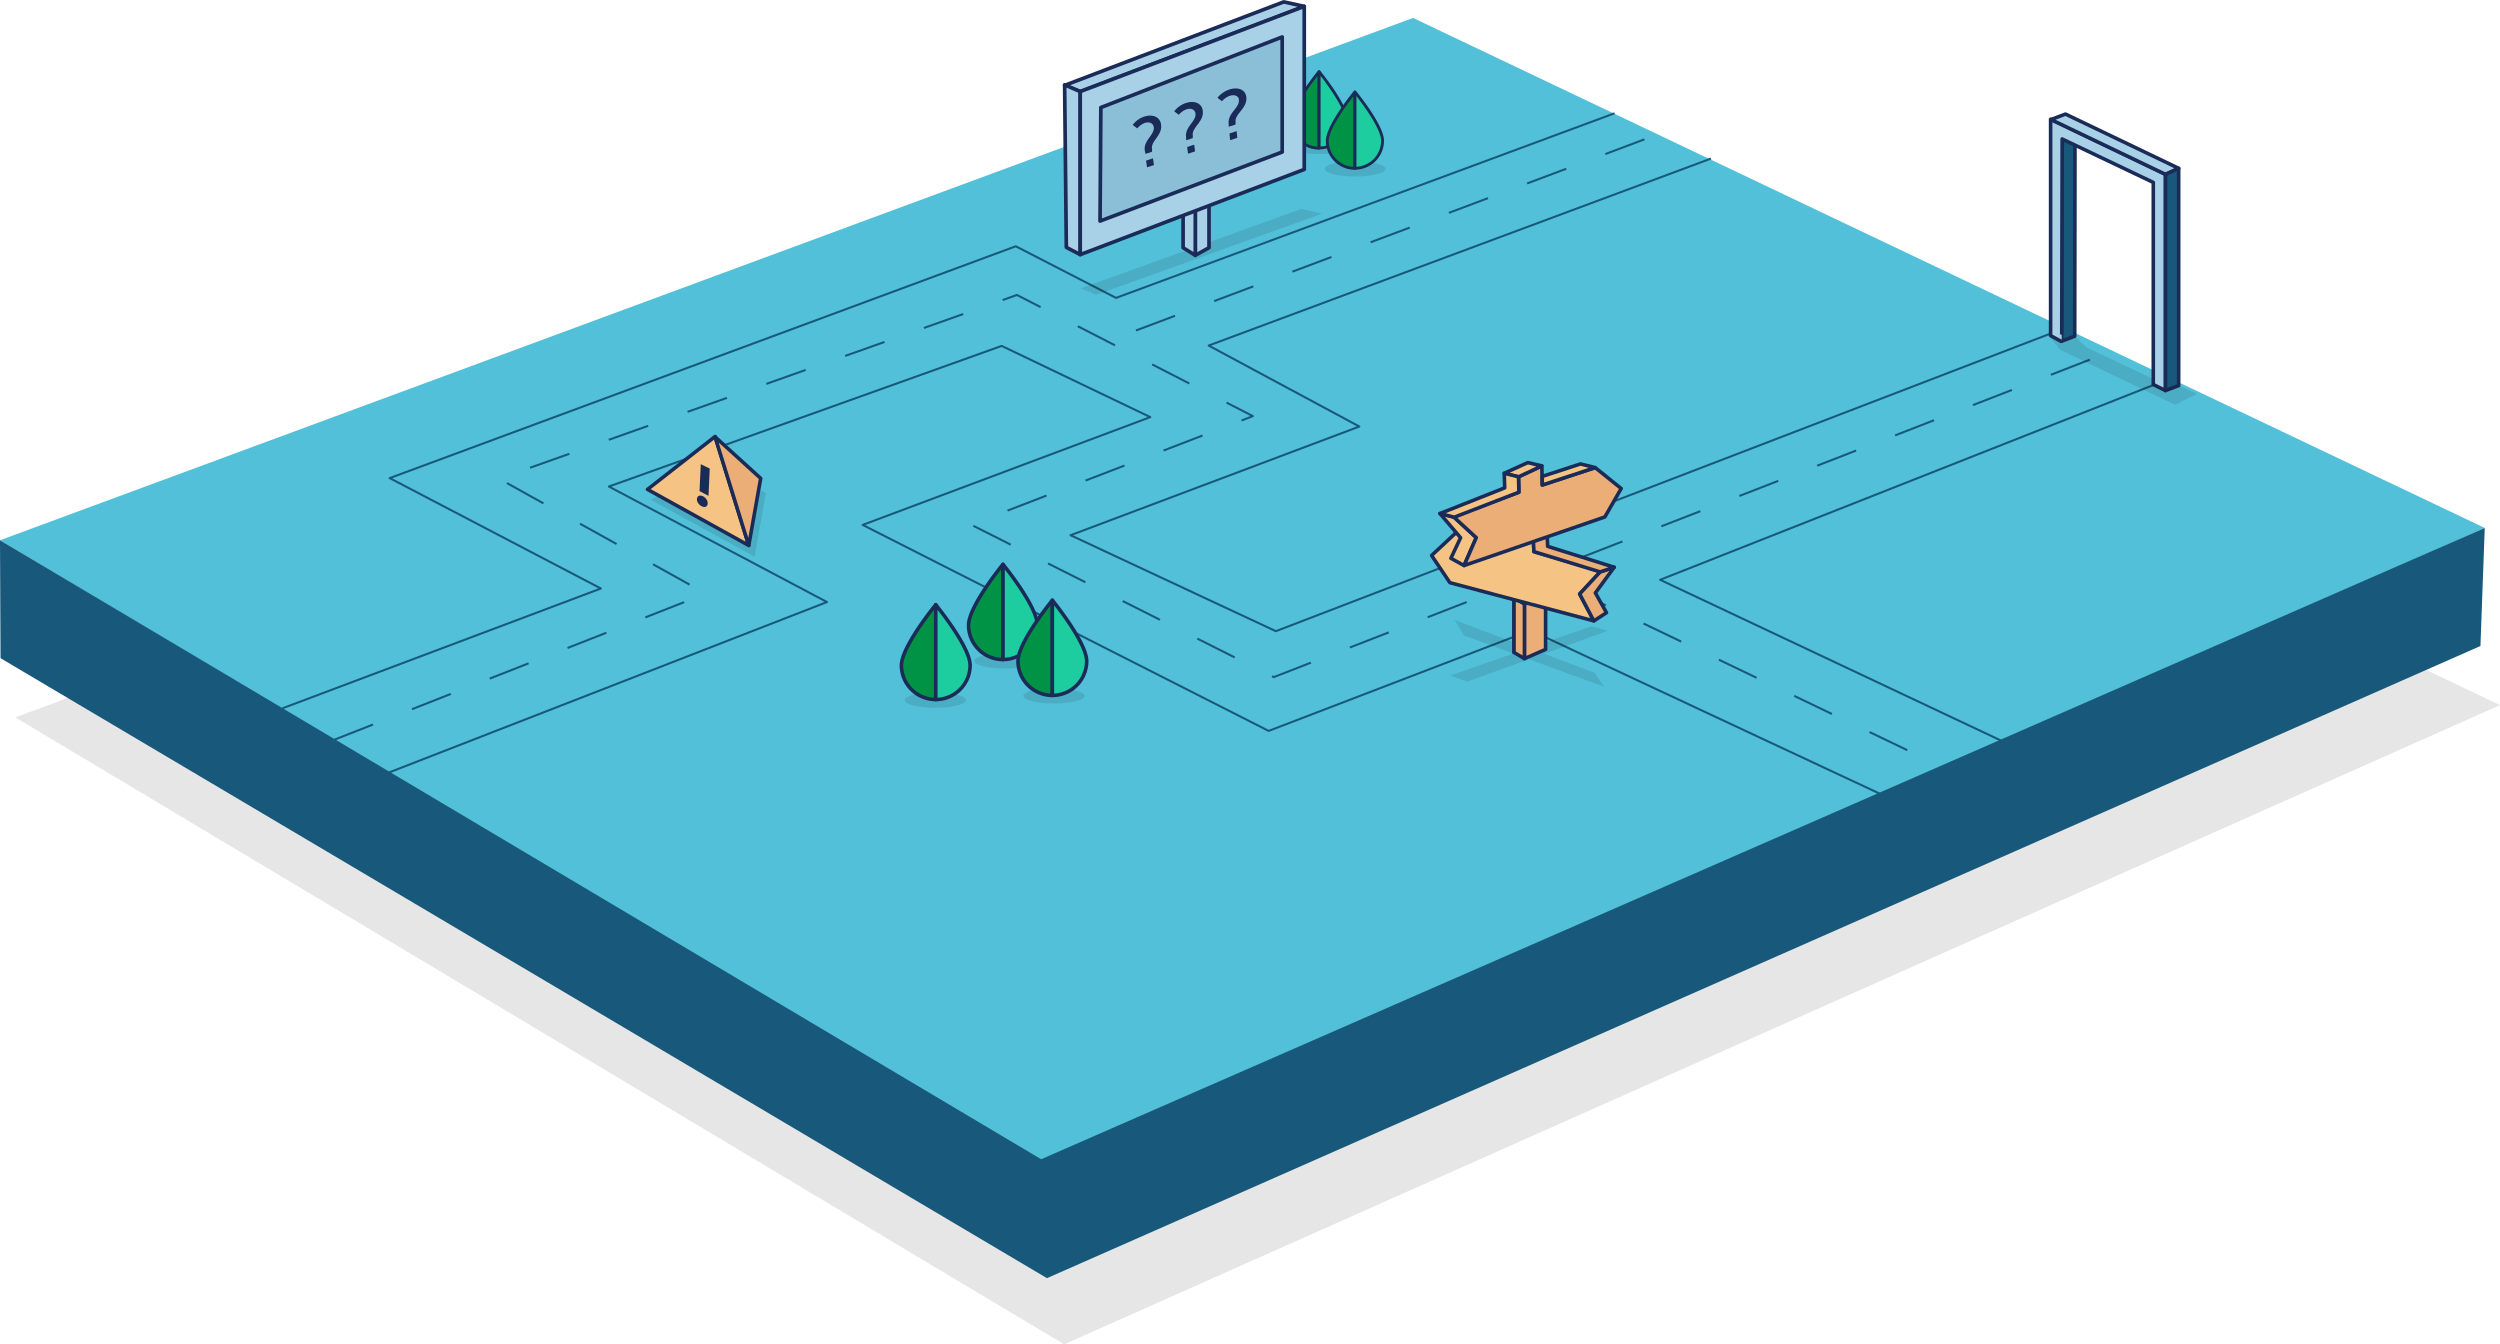 <svg xmlns="http://www.w3.org/2000/svg" viewBox="0 0 278.76 149.9"><defs><style>.cls-1{isolation:isolate;}.cls-2{opacity:0.1;mix-blend-mode:darken;}.cls-3{fill:#52c0d8;}.cls-4,.cls-7{fill:#18587a;}.cls-5,.cls-6{fill:none;stroke:#18587a;stroke-width:0.23px;}.cls-10,.cls-11,.cls-12,.cls-13,.cls-14,.cls-16,.cls-17,.cls-5,.cls-6,.cls-7,.cls-8,.cls-9{stroke-linejoin:round;}.cls-6{stroke-dasharray:4.66;}.cls-10,.cls-11,.cls-12,.cls-13,.cls-14,.cls-16,.cls-17,.cls-7,.cls-8,.cls-9{stroke:#1a2b57;}.cls-11,.cls-12,.cls-16,.cls-17,.cls-7,.cls-8{stroke-width:0.4px;}.cls-13,.cls-8{fill:#a8d0e7;}.cls-11,.cls-9{fill:#009245;}.cls-10,.cls-9{stroke-width:0.32px;}.cls-10,.cls-12{fill:#1dcd9f;}.cls-13,.cls-14{stroke-width:0.41px;}.cls-14{fill:#8bbfd8;}.cls-15{fill:#1a2b57;}.cls-16{fill:#ebae77;}.cls-17{fill:#f5c484;}</style></defs><title>Asset 16</title><g class="cls-1"><g id="Layer_2" data-name="Layer 2"><g id="Layer_1-2" data-name="Layer 1"><polygon class="cls-2" points="1.7 79.99 118.66 149.9 278.76 78.62 159.26 21.75 6.79 78.11 1.7 79.99"/><polygon class="cls-3" points="0 60.24 116.96 130.15 277.06 58.87 157.56 2 0 60.24"/><polygon class="cls-4" points="0 60.24 0.06 73.39 116.74 142.52 276.58 72.03 277.06 58.87 116.09 129.26 0 60.24"/><polyline class="cls-5" points="223.17 82.6 185.11 64.65 242.09 42.15"/><polyline class="cls-5" points="42.72 86.39 92.21 67.13 67.89 54.25 111.69 38.57 128.26 46.51 96.19 58.53 141.46 81.5 170.67 70.29 209.58 88.49"/><polyline class="cls-5" points="31.49 78.98 67 65.62 43.45 53.31 113.26 27.46 124.45 33.22 124.43 33.22 180.03 12.63"/><polyline class="cls-5" points="190.78 17.68 134.77 38.53 151.57 47.56 119.37 59.68 142.26 70.38 230.42 36.51"/><polyline class="cls-6" points="37.26 82.49 78.7 66.19 55.65 53.38 113.39 32.89 139.7 46.4 108.27 58.5 142.03 75.5 235.39 39.18"/><line class="cls-6" x1="126.66" y1="36.85" x2="184.87" y2="14.97"/><line class="cls-6" x1="174.86" y1="65.49" x2="216.07" y2="85.28"/><polygon class="cls-7" points="229.87 38.05 229.95 15.51 231.37 15.2 231.34 37.48 229.87 38.05"/><path class="cls-8" d="M229.89,38.1l-1.24-.68V13.3l12.81,6.14V43.55l-1.36-.68V20.34L229.94,15.5S229.89,38.15,229.89,38.1Z"/><polygon class="cls-8" points="228.69 13.33 230.31 12.72 242.93 18.77 241.46 19.44 228.69 13.33"/><polygon class="cls-7" points="241.46 43.55 241.46 19.44 242.93 18.77 242.93 42.99 241.46 43.55"/><ellipse class="cls-2" cx="104.29" cy="78.07" rx="3.42" ry="0.85"/><ellipse class="cls-2" cx="112.06" cy="73.69" rx="3.42" ry="0.85"/><ellipse class="cls-2" cx="117.52" cy="77.59" rx="3.42" ry="0.85"/><ellipse class="cls-2" cx="151.1" cy="18.83" rx="3.39" ry="0.85"/><ellipse class="cls-2" cx="147.04" cy="16.33" rx="3.39" ry="0.85"/><path class="cls-9" d="M144,13.45a3.07,3.07,0,0,0,3.07,3.07V8S144,11.76,144,13.45Z"/><path class="cls-10" d="M147.09,8v8.5a3.07,3.07,0,0,0,3.07-3.07C150.16,11.76,147.09,8,147.09,8Z"/><path class="cls-9" d="M148,15.7a3.07,3.07,0,0,0,3.07,3.07v-8.5S148,14,148,15.7Z"/><path class="cls-10" d="M151.09,10.26v8.5a3.07,3.07,0,0,0,3.07-3.07C154.16,14,151.09,10.26,151.09,10.26Z"/><path class="cls-11" d="M108,69.71a3.83,3.83,0,0,0,3.83,3.83V62.93S108,67.6,108,69.71Z"/><path class="cls-12" d="M111.84,62.93V73.54a3.83,3.83,0,0,0,3.83-3.83C115.66,67.6,111.84,62.93,111.84,62.93Z"/><path class="cls-11" d="M100.51,74.21A3.83,3.83,0,0,0,104.34,78V67.43S100.51,72.1,100.51,74.21Z"/><path class="cls-12" d="M104.34,67.43V78a3.83,3.83,0,0,0,3.83-3.83C108.16,72.1,104.34,67.43,104.34,67.43Z"/><path class="cls-11" d="M113.51,73.71a3.83,3.83,0,0,0,3.83,3.83V66.93S113.51,71.6,113.51,73.71Z"/><path class="cls-12" d="M117.34,66.93V77.54a3.83,3.83,0,0,0,3.83-3.83C121.16,71.6,117.34,66.93,117.34,66.93Z"/><path class="cls-2" d="M244.94,43.92l-2.08-1-1.59.52.07.2L240,42.58v-.37l-7.33-3.46-1.25-1.17-1.67.6.22.46c-.13-.26-.22-.44-.22-.46l-1.24-.68L229.72,39l12.81,6.14,0,0Z"/><polygon class="cls-2" points="122.24 32.87 120.51 32.15 145.12 23.29 147.39 23.83 122.24 32.87"/><polygon class="cls-13" points="120.45 10.21 118.71 9.52 143.15 0.21 145.43 0.71 120.45 10.21"/><polygon class="cls-13" points="120.45 28.39 118.9 27.58 118.71 9.46 120.45 10.21 120.45 28.39"/><polygon class="cls-13" points="133.28 20.91 133.28 28.47 134.81 27.62 134.81 19.89 133.28 20.91"/><polygon class="cls-13" points="131.92 21.67 131.92 27.62 133.28 28.47 133.28 20.91 131.92 21.67"/><polygon class="cls-13" points="145.43 18.89 120.45 28.39 120.45 10.21 145.43 0.71 145.43 18.89"/><polygon class="cls-14" points="142.97 16.95 122.66 24.65 122.75 11.99 142.97 4.12 142.97 16.95"/><path class="cls-15" d="M127.65,16.81c-.18-1.16,1.11-1.76,1-2.64-.07-.43-.5-.63-1-.46a2,2,0,0,0-.84.61l-.51-.39a2.61,2.61,0,0,1,1.29-.93c.89-.29,1.74,0,1.87.86.19,1.26-1.17,1.84-1,2.75l0,.31-.73.24Zm.14,1.1.77-.26.11.75-.77.26Z"/><path class="cls-15" d="M132.25,15.29c-.15-1.16,1.17-1.76,1.05-2.64-.06-.43-.49-.63-1-.46a2.07,2.07,0,0,0-.86.61l-.51-.39a2.73,2.73,0,0,1,1.32-.93c.91-.29,1.75,0,1.86.86.16,1.26-1.23,1.84-1.11,2.75l0,.31-.74.24Zm.12,1.1.79-.26.09.75-.78.26Z"/><path class="cls-15" d="M137,13.78c-.12-1.16,1.23-1.76,1.14-2.64,0-.43-.47-.63-1-.46a2.17,2.17,0,0,0-.89.61l-.5-.39a2.86,2.86,0,0,1,1.36-.93c.92-.29,1.77,0,1.86.86.13,1.26-1.29,1.84-1.2,2.75l0,.31-.76.24Zm.09,1.1.8-.26.07.75-.8.26Z"/><polygon class="cls-2" points="177.8 75.02 172.18 72.9 179.28 70.33 177.44 69.83 170.49 72.26 162.19 69.12 163.24 70.86 168.74 72.87 161.69 75.33 163.61 76 170.48 73.51 178.88 76.58 177.8 75.02"/><polygon class="cls-16" points="171.19 71.71 168.82 72.75 168.82 66.64 171.19 65.59 171.19 71.71"/><polygon class="cls-16" points="172.34 72.41 169.98 73.44 169.98 67.33 172.34 66.29 172.34 72.41"/><polygon class="cls-16" points="169.98 73.44 168.82 72.75 168.82 66.64 169.98 67.33 169.98 73.44"/><polygon class="cls-16" points="171.19 65.59 172.34 66.29 169.98 67.33 168.82 66.64 171.19 65.59"/><polygon class="cls-17" points="176.14 66.23 178.51 63.71 171.04 61.51 170.95 59.81 168.27 58.79 168.37 60.91 162.34 59.41 159.63 61.94 161.67 64.97 177.72 69.23 176.14 66.23"/><polygon class="cls-16" points="179.99 63.25 178.42 63.77 176.14 66.23 177.72 69.23 179.13 68.32 177.89 66.11 179.99 63.25"/><polygon class="cls-17" points="172.5 59.29 170.95 59.81 168.27 58.79 169.79 58.3 172.5 59.29"/><polygon class="cls-17" points="162.34 59.41 163.95 58.87 168.31 59.95 168.37 60.91 162.34 59.41"/><polygon class="cls-16" points="172.5 59.29 170.95 59.81 171.04 61.51 178.42 63.77 179.99 63.25 172.57 60.92 172.5 59.29"/><polygon class="cls-17" points="160.56 57.26 162.16 57.67 164.61 59.95 163.25 63.06 161.78 62.25 162.86 59.96 160.56 57.26"/><polygon class="cls-16" points="164.61 59.95 162.07 57.62 169.36 54.88 169.32 53.17 171.92 51.95 171.97 54.08 177.87 52.14 180.77 54.47 178.95 57.64 163.25 63.06 164.61 59.95"/><polygon class="cls-17" points="167.73 52.77 169.32 53.17 171.92 51.95 170.36 51.58 167.73 52.77"/><polygon class="cls-17" points="177.87 52.14 176.23 51.73 171.97 53.12 171.97 54.08 177.87 52.14"/><polygon class="cls-17" points="167.73 52.77 169.32 53.17 169.36 54.88 162.16 57.67 160.56 57.26 167.78 54.4 167.73 52.77"/><polygon class="cls-2" points="72.53 55.71 84.15 62.08 85.4 54.96 79.53 52.21 72.53 55.71"/><polygon class="cls-17" points="79.74 48.67 72.2 54.57 83.49 60.82 79.74 48.67"/><path class="cls-15" d="M77.72,55.57a.41.41,0,0,1,.09-.19.35.35,0,0,1,.16-.11.47.47,0,0,1,.21,0,.74.74,0,0,1,.24.08,1,1,0,0,1,.39.39.82.82,0,0,1,.09.24.6.6,0,0,1,0,.24.41.41,0,0,1-.09.19.35.35,0,0,1-.16.11.46.46,0,0,1-.21,0,.74.74,0,0,1-.24-.09,1,1,0,0,1-.39-.39.81.81,0,0,1-.09-.24A.6.6,0,0,1,77.72,55.57ZM79,55.29l-1-.53.14-3,1,.49Z"/><polygon class="cls-16" points="79.73 48.71 84.82 53.34 83.49 60.82 79.73 48.71"/></g></g></g></svg>